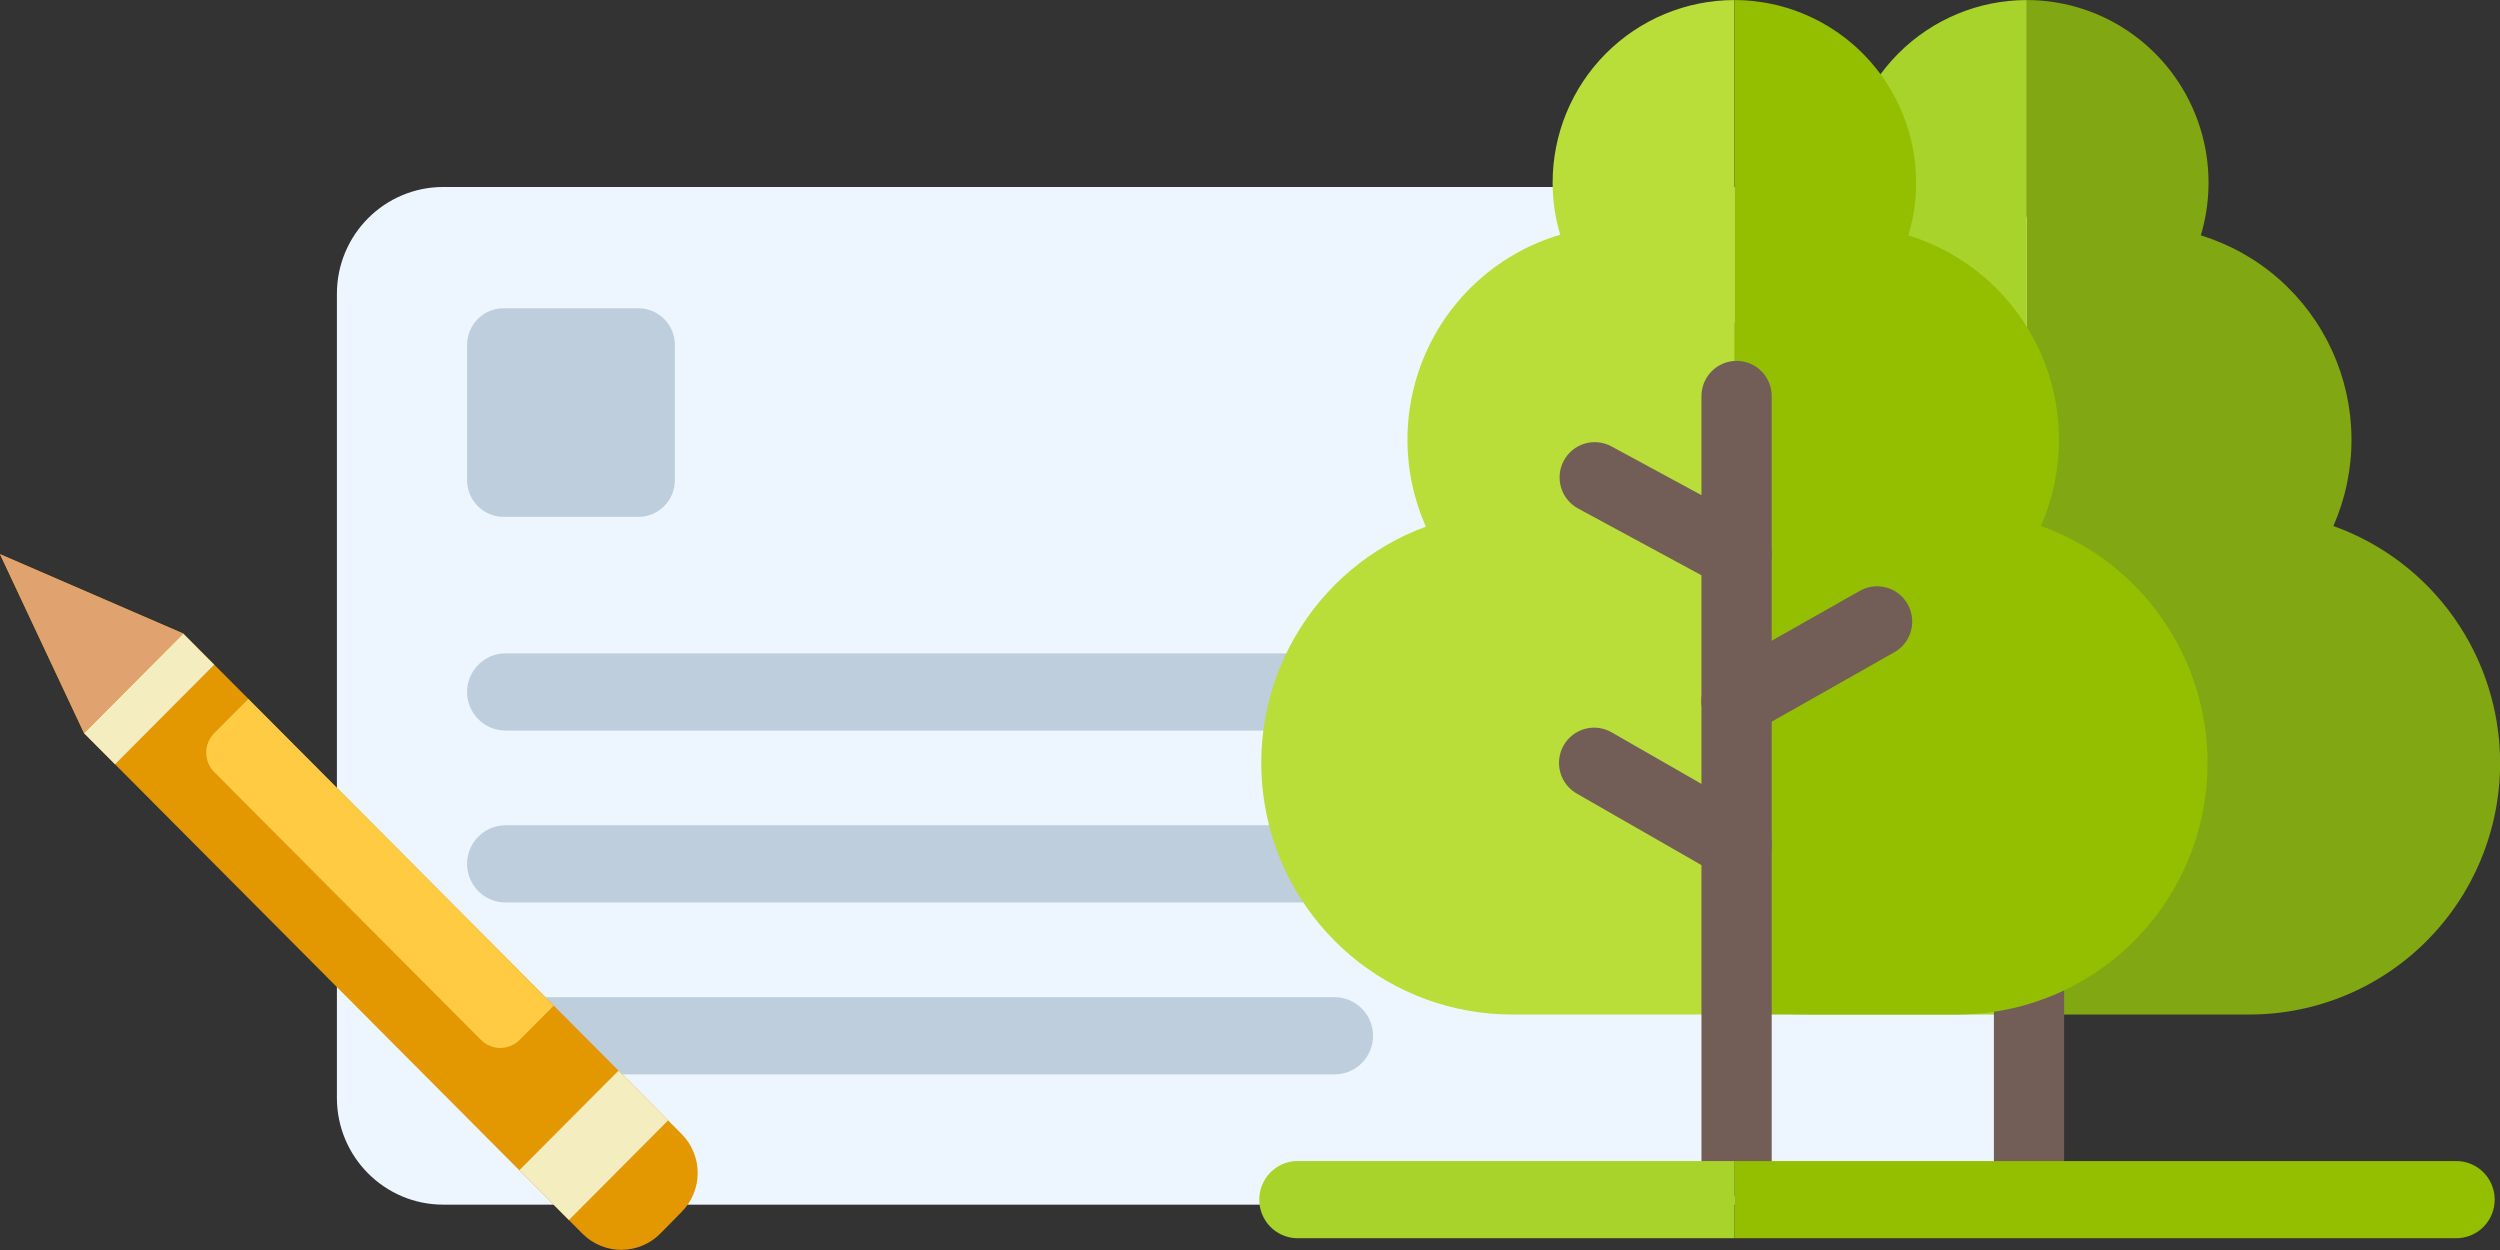 <svg width="210" height="105" viewBox="0 0 210 105" fill="none" xmlns="http://www.w3.org/2000/svg">
<rect x="0" y="0" width="210" height="105" fill="#333333" stroke="none"/>
<g clip-path="url(#clip0_109_2552)">
<path d="M164.025 15.707H37.235C32.3 15.707 28.3 19.725 28.3 24.68V92.218C28.3 97.173 32.3 101.19 37.235 101.19H164.025C168.96 101.19 172.96 97.173 172.96 92.218V24.68C172.96 19.725 168.96 15.707 164.025 15.707Z" fill="#EDF6FF"/>
<path d="M112.104 54.883H42.467C40.683 54.883 39.236 56.335 39.236 58.126C39.236 59.916 40.683 61.368 42.467 61.368H112.104C113.889 61.368 115.336 59.916 115.336 58.126C115.336 56.335 113.889 54.883 112.104 54.883Z" fill="#BECEDC"/>
<path d="M210.009 64.093C210.009 66.867 209.465 69.614 208.408 72.177C207.35 74.74 205.801 77.069 203.847 79.031C201.894 80.993 199.574 82.549 197.022 83.611C194.469 84.672 191.733 85.219 188.971 85.219H170.251V0.005C172.633 0.007 174.982 0.568 177.11 1.644C179.237 2.72 181.085 4.28 182.505 6.201C183.926 8.122 184.879 10.349 185.289 12.706C185.699 15.062 185.555 17.482 184.868 19.772C187.285 20.514 189.518 21.761 191.42 23.432C193.321 25.103 194.849 27.16 195.901 29.467C196.953 31.774 197.507 34.279 197.525 36.817C197.542 39.354 197.024 41.867 196.005 44.188C200.1 45.648 203.644 48.346 206.152 51.91C208.659 55.473 210.007 59.729 210.009 64.093Z" fill="#81A713"/>
<path d="M154.985 15.334C154.984 16.819 155.198 18.295 155.62 19.718C153.176 20.439 150.914 21.677 148.986 23.349C147.057 25.02 145.507 27.086 144.439 29.408C143.37 31.73 142.809 34.254 142.791 36.812C142.774 39.37 143.302 41.902 144.338 44.238C139.693 45.941 135.794 49.231 133.323 53.532C130.853 57.833 129.97 62.871 130.83 67.76C131.689 72.65 134.235 77.08 138.023 80.272C141.81 83.465 146.596 85.216 151.54 85.219H170.251V0.005C166.202 0.006 162.32 1.621 159.457 4.496C156.595 7.37 154.986 11.269 154.985 15.334Z" fill="#A8D32A"/>
<path d="M170.437 100.489C169.655 100.489 168.904 100.177 168.351 99.621C167.798 99.066 167.487 98.312 167.487 97.527V65.405C167.487 64.62 167.798 63.866 168.351 63.311C168.904 62.755 169.655 62.443 170.437 62.443C171.219 62.443 171.97 62.755 172.523 63.311C173.076 63.866 173.387 64.62 173.387 65.405V97.527C173.387 98.312 173.076 99.066 172.523 99.621C171.97 100.177 171.219 100.489 170.437 100.489Z" fill="#725D57"/>
<path d="M158.52 64.125L170.437 70.951" stroke="#725D57" stroke-width="13" stroke-miterlimit="10" stroke-linecap="round"/>
<path d="M112.104 69.324H42.467C40.683 69.324 39.236 70.776 39.236 72.566C39.236 74.357 40.683 75.808 42.467 75.808H112.104C113.889 75.808 115.336 74.357 115.336 72.566C115.336 70.776 113.889 69.324 112.104 69.324Z" fill="#BECEDC"/>
<path d="M112.104 83.765H42.467C40.683 83.765 39.236 85.216 39.236 87.007C39.236 88.798 40.683 90.249 42.467 90.249H112.104C113.889 90.249 115.336 88.798 115.336 87.007C115.336 85.216 113.889 83.765 112.104 83.765Z" fill="#BECEDC"/>
<path d="M185.435 64.093C185.435 66.867 184.891 69.614 183.834 72.177C182.777 74.74 181.227 77.069 179.273 79.031C177.32 80.993 175 82.549 172.448 83.611C169.895 84.672 167.16 85.219 164.397 85.219H145.686V0.005C148.069 0.007 150.417 0.568 152.545 1.644C154.673 2.72 156.52 4.28 157.941 6.201C159.361 8.122 160.314 10.349 160.724 12.706C161.135 15.062 160.99 17.482 160.303 19.772C162.719 20.514 164.951 21.762 166.852 23.433C168.753 25.104 170.279 27.16 171.331 29.467C172.383 31.773 172.936 34.277 172.954 36.814C172.972 39.351 172.454 41.862 171.435 44.184C175.53 45.645 179.074 48.343 181.581 51.908C184.088 55.472 185.434 59.729 185.435 64.093Z" fill="#93BF00"/>
<path d="M130.42 15.334C130.419 16.819 130.633 18.295 131.055 19.718C128.612 20.439 126.35 21.677 124.421 23.349C122.493 25.02 120.942 27.086 119.874 29.408C118.806 31.73 118.244 34.254 118.227 36.812C118.209 39.37 118.737 41.902 119.774 44.238C115.13 45.94 111.231 49.229 108.76 53.529C106.29 57.829 105.406 62.865 106.264 67.754C107.121 72.642 109.665 77.072 113.45 80.266C117.235 83.459 122.019 85.213 126.962 85.219H145.673V0.005C141.627 0.009 137.748 1.627 134.888 4.501C132.028 7.375 130.421 11.271 130.42 15.334Z" fill="#B9DD39"/>
<path d="M53.617 25.892H42.309C40.612 25.892 39.236 27.273 39.236 28.977V40.333C39.236 42.037 40.612 43.418 42.309 43.418H53.617C55.314 43.418 56.69 42.037 56.69 40.333V28.977C56.69 27.273 55.314 25.892 53.617 25.892Z" fill="#BECEDC"/>
<path d="M145.872 100.489C145.09 100.489 144.34 100.177 143.787 99.621C143.233 99.066 142.923 98.312 142.923 97.527V33.275C142.923 32.489 143.233 31.735 143.787 31.18C144.34 30.625 145.09 30.312 145.872 30.312C146.655 30.312 147.405 30.625 147.958 31.18C148.511 31.735 148.822 32.489 148.822 33.275V97.527C148.822 98.312 148.511 99.066 147.958 99.621C147.405 100.177 146.655 100.489 145.872 100.489Z" fill="#725D57"/>
<path d="M145.868 73.913C145.356 73.912 144.854 73.777 144.411 73.521L132.494 66.686C132.15 66.497 131.846 66.242 131.602 65.934C131.357 65.626 131.176 65.273 131.068 64.894C130.961 64.515 130.931 64.119 130.978 63.728C131.025 63.337 131.15 62.959 131.344 62.617C131.538 62.275 131.798 61.976 132.109 61.736C132.42 61.496 132.776 61.321 133.155 61.221C133.534 61.12 133.93 61.097 134.318 61.152C134.706 61.207 135.08 61.339 135.417 61.541L147.334 68.376C147.9 68.7 148.344 69.202 148.596 69.806C148.848 70.409 148.893 71.079 148.726 71.712C148.558 72.344 148.187 72.903 147.67 73.301C147.153 73.699 146.519 73.915 145.868 73.913Z" fill="#725D57"/>
<path d="M145.872 61.855C145.219 61.856 144.584 61.64 144.067 61.24C143.55 60.84 143.179 60.279 143.014 59.644C142.848 59.01 142.897 58.338 143.152 57.735C143.407 57.131 143.855 56.63 144.425 56.309L156.151 49.675C156.489 49.47 156.865 49.335 157.255 49.278C157.646 49.222 158.044 49.245 158.426 49.345C158.808 49.446 159.166 49.623 159.478 49.865C159.791 50.108 160.052 50.41 160.246 50.756C160.44 51.101 160.563 51.482 160.607 51.876C160.652 52.27 160.617 52.669 160.505 53.049C160.393 53.429 160.206 53.783 159.956 54.09C159.705 54.396 159.396 54.649 159.046 54.833L147.32 61.472C146.878 61.723 146.38 61.855 145.872 61.855Z" fill="#725D57"/>
<path d="M145.868 49.515C145.38 49.516 144.899 49.393 144.47 49.16L132.558 42.712C131.869 42.34 131.355 41.708 131.13 40.955C130.905 40.203 130.987 39.391 131.357 38.7C131.728 38.008 132.357 37.492 133.107 37.266C133.856 37.04 134.664 37.122 135.353 37.494L147.27 43.947C147.848 44.26 148.305 44.758 148.569 45.361C148.834 45.965 148.89 46.64 148.729 47.279C148.568 47.919 148.199 48.486 147.681 48.891C147.162 49.296 146.524 49.516 145.868 49.515Z" fill="#725D57"/>
<path d="M48.939 103.642L7.061 61.586L0 46.549L15.393 53.215L57.262 95.262C58.122 96.129 58.606 97.304 58.606 98.529C58.606 99.754 58.122 100.929 57.262 101.796L55.469 103.619C54.606 104.491 53.433 104.983 52.209 104.988C50.984 104.992 49.808 104.508 48.939 103.642Z" fill="#E39700"/>
<path d="M51.953 89.934L43.623 98.299L47.788 102.481L56.118 94.116L51.953 89.934Z" fill="#F3EDBF"/>
<path d="M15.391 53.225L7.061 61.59L9.66 64.2L17.99 55.835L15.391 53.225Z" fill="#F3EDC0"/>
<path d="M20.857 58.711L17.994 61.586C17.562 62.02 17.32 62.607 17.32 63.22C17.32 63.833 17.562 64.42 17.994 64.854L40.398 87.351C40.83 87.784 41.415 88.028 42.025 88.028C42.635 88.028 43.22 87.784 43.652 87.351L46.515 84.476L20.857 58.711Z" fill="#FFCB43"/>
<path d="M7.061 61.586L15.393 53.22L0 46.553L7.061 61.586Z" fill="#E0A370"/>
<path d="M145.686 97.527V104.011H108.887C108.052 103.98 107.261 103.624 106.681 103.02C106.101 102.415 105.777 101.608 105.777 100.769C105.777 99.929 106.101 99.123 106.681 98.518C107.261 97.913 108.052 97.558 108.887 97.527H145.686Z" fill="#A8D32A"/>
<path d="M209.555 100.771C209.554 101.631 209.213 102.455 208.607 103.062C208.002 103.67 207.18 104.011 206.324 104.011H145.686V97.527H206.315C206.74 97.525 207.161 97.609 207.554 97.771C207.947 97.933 208.305 98.172 208.606 98.474C208.907 98.775 209.146 99.133 209.308 99.527C209.471 99.922 209.555 100.344 209.555 100.771Z" fill="#93BF00"/>
</g>
<defs>
<clipPath id="clip0_109_2552">
<rect width="210" height="105" fill="white"/>
</clipPath>
</defs>
</svg>
